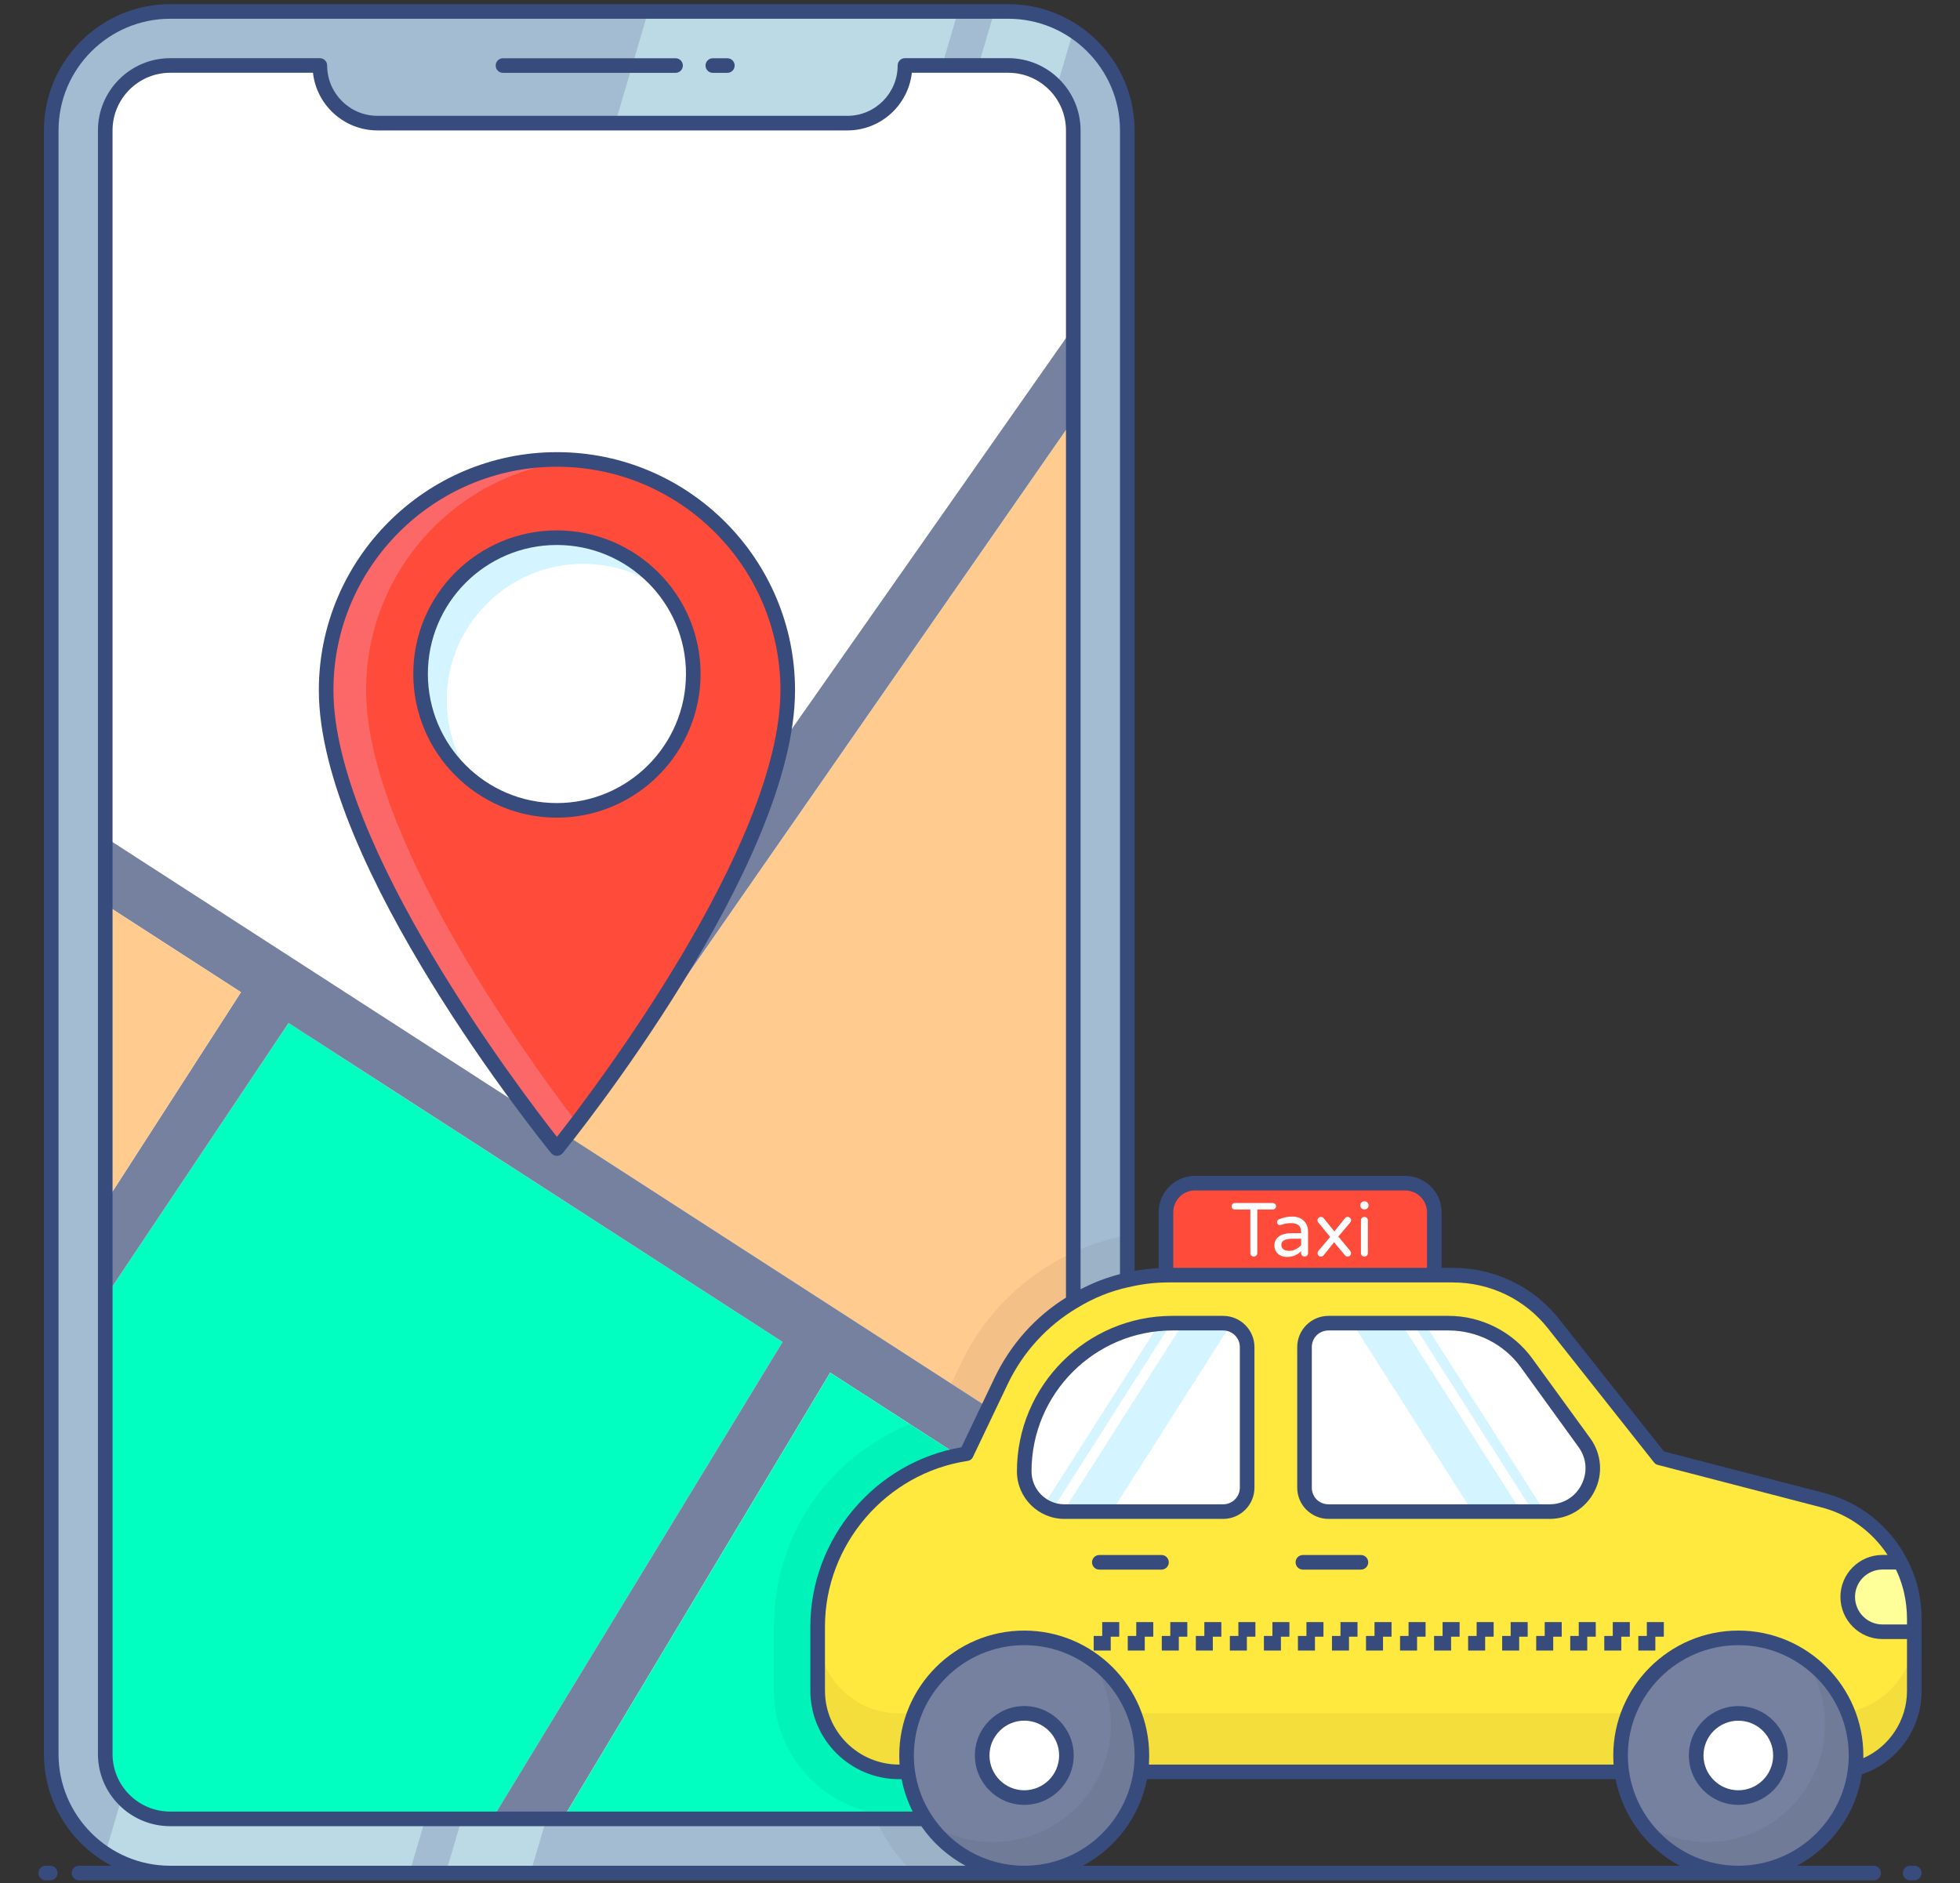 <svg xmlns="http://www.w3.org/2000/svg" xmlns:xlink="http://www.w3.org/1999/xlink" width="1634" zoomAndPan="magnify" viewBox="0 0 1225.5 1177.5" height="1570" preserveAspectRatio="xMidYMid meet" version="1.0"><rect x="0" y="0" width="1225.5" height="1177.5" fill="#333333" stroke="none"/><defs><clipPath id="id1"><path d="M 24.012 1166 L 36 1166 L 36 1176 L 24.012 1176 Z M 24.012 1166 " clip-rule="nonzero"/></clipPath><clipPath id="id2"><path d="M 1189 1166 L 1201.488 1166 L 1201.488 1176 L 1189 1176 Z M 1189 1166 " clip-rule="nonzero"/></clipPath><clipPath id="id3"><path d="M 27 2 L 1201.488 2 L 1201.488 1176 L 27 1176 Z M 27 2 " clip-rule="nonzero"/></clipPath></defs><path fill="#a4bcd1" d="M 704.844 81.465 L 704.844 1096.836 C 704.844 1125.406 688.871 1150.234 665.23 1162.648 C 655.008 1168.125 643.141 1171.227 630.637 1171.227 L 106.43 1171.227 C 91.551 1171.227 77.586 1166.844 65.992 1159.086 C 45.457 1145.941 32.039 1122.848 32.039 1096.836 L 32.039 81.465 C 32.039 40.48 65.445 7.164 106.43 7.164 L 630.637 7.164 C 645.516 7.164 659.391 11.547 671.164 19.305 C 691.52 32.539 704.844 55.449 704.844 81.465 Z M 704.844 81.465 " fill-opacity="1" fill-rule="nonzero"/><path fill="#000000" d="M 704.844 772.344 L 704.844 1096.836 C 704.844 1125.406 688.871 1150.234 665.23 1162.648 C 655.008 1168.125 643.141 1171.227 630.637 1171.227 L 571.398 1171.227 C 560.352 1160.914 551.59 1148.133 546.113 1133.711 C 510.605 1126.316 483.863 1094.738 483.863 1057.129 L 483.863 1017.152 C 483.863 954.168 525.758 900.773 585.363 885.07 L 601.43 851.297 C 621.508 809.766 660.484 780.559 704.844 772.344 Z M 704.844 772.344 " fill-opacity="0.047" fill-rule="nonzero"/><path fill="#bcdae6" d="M 598.996 7.195 L 255.984 1171.211 L 106.371 1171.211 C 91.398 1171.211 77.445 1166.789 65.82 1159.133 L 405.258 7.195 Z M 598.996 7.195 " fill-opacity="1" fill-rule="nonzero"/><path fill="#bcdae6" d="M 671.082 19.273 L 331.641 1171.211 L 278.727 1171.211 L 621.738 7.195 L 630.473 7.195 C 645.445 7.195 659.398 11.617 671.082 19.273 Z M 671.082 19.273 " fill-opacity="1" fill-rule="nonzero"/><path fill="#ffffff" d="M 671.07 81.473 L 671.07 1096.82 C 671.07 1119.184 652.855 1137.395 630.586 1137.395 L 106.398 1137.395 C 84.129 1137.395 65.918 1119.184 65.918 1096.82 L 65.918 81.473 C 65.918 59.203 84.129 40.895 106.398 40.895 L 200.008 40.895 C 200.008 60.805 216.238 77.035 236.055 77.035 L 529.805 77.035 C 549.812 77.035 565.852 60.805 565.852 40.895 L 630.586 40.895 C 652.855 40.895 671.07 59.203 671.07 81.473 Z M 671.07 81.473 " fill-opacity="1" fill-rule="nonzero"/><path fill="#ffcb8f" d="M 670.891 262.648 L 670.891 914.371 L 594.766 865.266 L 358.355 712.559 Z M 670.891 262.648 " fill-opacity="1" fill-rule="nonzero"/><path fill="#000000" d="M 670.891 783.207 L 670.891 914.371 L 594.766 865.266 L 601.43 851.297 C 616.215 820.812 641.133 796.988 670.891 783.207 Z M 670.891 783.207 " fill-opacity="0.047" fill-rule="nonzero"/><path fill="#00ffc1" d="M 489.309 839.133 L 307.754 1137.414 L 106.379 1137.414 C 84.109 1137.414 65.898 1119.203 65.898 1096.836 L 65.898 965.578 C 65.992 965.578 66.086 965.484 66.086 965.484 L 66.086 810.676 L 180.457 639.648 L 238.582 677.301 Z M 489.309 839.133 " fill-opacity="1" fill-rule="nonzero"/><path fill="#76819f" d="M 670.852 262.621 L 358.316 712.527 L 670.852 914.344 L 670.852 956.332 L 519.059 858.297 L 351.746 1137.516 L 307.66 1137.516 L 489.301 839.129 L 180.418 639.688 L 66.047 810.742 L 66.047 751.777 L 150.66 620.43 L 66.047 565.754 L 66.047 523.766 L 328.562 693.27 L 670.852 205.207 Z M 670.852 262.621 " fill-opacity="1" fill-rule="nonzero"/><path fill="#00ffc1" d="M 670.891 956.359 L 670.891 1097.02 C 670.891 1119.379 652.727 1137.547 630.273 1137.547 L 351.785 1137.547 L 519.098 858.328 L 536.164 869.371 L 568.934 890.547 Z M 670.891 956.359 " fill-opacity="1" fill-rule="nonzero"/><path fill="#000000" d="M 670.891 956.359 L 670.891 1097.02 C 670.891 1119.379 652.727 1137.547 630.273 1137.547 L 547.758 1137.547 C 547.117 1136.266 546.57 1134.988 546.113 1133.711 C 510.605 1126.316 483.863 1094.738 483.863 1057.129 L 483.863 1017.152 C 483.863 960.102 518.184 910.996 568.934 890.547 Z M 670.891 956.359 " fill-opacity="0.047" fill-rule="nonzero"/><path fill="#ffcb8f" d="M 66.043 751.754 L 150.691 620.43 L 66.043 565.793 Z M 66.043 751.754 " fill-opacity="1" fill-rule="nonzero"/><path fill="#ff4b3a" d="M 492.527 431.648 C 492.527 540.785 348.23 718.246 348.23 718.246 C 348.23 718.246 203.891 540.785 203.891 431.648 C 203.891 351.949 268.527 287.309 348.23 287.309 C 427.93 287.309 492.527 351.949 492.527 431.648 Z M 492.527 431.648 " fill-opacity="1" fill-rule="nonzero"/><path fill="#fc6868" d="M 228.898 431.637 C 228.898 521.02 325.656 656.211 360.719 702.238 C 352.922 712.426 348.215 718.258 348.215 718.258 C 348.215 718.258 203.883 540.762 203.883 431.637 C 203.883 351.957 268.531 287.309 348.215 287.309 C 352.43 287.309 356.574 287.52 360.719 287.941 C 286.871 294.195 228.898 356.172 228.898 431.637 Z M 228.898 431.637 " fill-opacity="1" fill-rule="nonzero"/><path fill="#ffffff" d="M 433.465 421.41 C 433.465 468.508 395.27 506.699 348.172 506.699 C 301.148 506.699 262.957 468.508 262.957 421.41 C 262.957 374.387 301.148 336.191 348.172 336.191 C 395.27 336.191 433.465 374.387 433.465 421.41 Z M 433.465 421.41 " fill-opacity="1" fill-rule="nonzero"/><path fill="#d4f4ff" d="M 416.16 369.945 C 401.898 359.051 383.98 352.586 364.586 352.586 C 317.578 352.586 279.352 390.812 279.352 437.82 C 279.352 457.215 285.816 475.133 296.707 489.398 C 276.188 473.797 262.98 449.137 262.98 421.379 C 262.98 374.371 301.133 336.215 348.141 336.215 C 375.898 336.215 400.562 349.426 416.16 369.945 Z M 416.16 369.945 " fill-opacity="1" fill-rule="nonzero"/><path fill="#ff4b3a" d="M 896.773 758.012 L 896.773 797.355 L 728.992 797.355 L 728.992 758.012 C 728.992 747.969 737.133 739.828 747.176 739.828 L 878.586 739.828 C 888.633 739.828 896.773 747.969 896.773 758.012 Z M 896.773 758.012 " fill-opacity="1" fill-rule="nonzero"/><path fill="#ffe93e" d="M 1196.922 1012.359 L 1196.922 1057.406 C 1196.922 1085.336 1174.246 1108.012 1146.316 1108.012 L 562.191 1108.012 C 534.109 1108.012 511.285 1085.188 511.285 1057.105 L 511.285 1017.164 C 511.285 963.105 550.777 917.156 604.234 909.047 L 626.16 863.098 C 645.531 823.004 686.074 797.328 730.672 797.328 L 908.164 797.328 C 932.938 797.328 956.363 808.59 971.68 828.109 L 1037.75 911.602 L 1139.262 937.879 C 1160.883 943.434 1178.453 958 1188.215 976.922 C 1193.918 987.582 1196.922 999.594 1196.922 1012.359 Z M 1196.922 1012.359 " fill-opacity="1" fill-rule="nonzero"/><path fill="#000000" d="M 1196.922 1020.77 L 1196.922 1057.406 C 1196.922 1085.336 1174.246 1108.012 1146.316 1108.012 L 562.191 1108.012 C 534.109 1108.012 511.285 1085.188 511.285 1057.105 L 511.285 1020.469 C 511.285 1048.547 534.109 1071.371 562.191 1071.371 L 1146.316 1071.371 C 1174.246 1071.371 1196.922 1048.699 1196.922 1020.77 Z M 1196.922 1020.77 " fill-opacity="0.047" fill-rule="nonzero"/><path fill="#ffffff" d="M 968.828 945.238 L 830.68 945.238 C 822.27 945.238 815.664 938.48 815.664 930.219 L 815.664 842.375 C 815.664 834.117 822.27 827.359 830.68 827.359 L 905.762 827.359 C 924.98 827.359 943 836.52 954.414 852.137 L 990.75 902.289 C 1003.664 920.16 990.902 945.238 968.828 945.238 Z M 968.828 945.238 " fill-opacity="1" fill-rule="nonzero"/><path fill="#ffffff" d="M 779.773 842.375 L 779.773 930.219 C 779.773 938.48 773.016 945.238 764.758 945.238 L 664.75 945.238 C 662.348 945.086 660.094 944.785 657.992 944.035 C 656.043 943.434 654.09 942.535 652.438 941.48 C 645.23 937.129 640.426 929.168 640.426 920.16 L 640.426 920.008 C 640.426 871.656 677.516 831.863 724.816 827.809 C 727.219 827.512 729.77 827.359 732.324 827.359 L 764.758 827.359 C 766.41 827.359 768.062 827.66 769.562 828.262 C 775.418 830.215 779.773 835.77 779.773 842.375 Z M 779.773 842.375 " fill-opacity="1" fill-rule="nonzero"/><path fill="#ffff9a" d="M 1196.922 1012.359 L 1196.922 1020.316 L 1176.953 1020.316 C 1164.938 1020.316 1155.328 1010.559 1155.328 998.543 C 1155.328 986.68 1164.938 976.922 1176.953 976.922 L 1188.215 976.922 C 1193.918 987.582 1196.922 999.594 1196.922 1012.359 Z M 1196.922 1012.359 " fill-opacity="1" fill-rule="nonzero"/><path fill="#d4f4ff" d="M 875.988 827.359 L 951.07 945.238 L 920.625 945.238 L 845.547 827.359 Z M 875.988 827.359 " fill-opacity="1" fill-rule="nonzero"/><path fill="#d4f4ff" d="M 890.691 827.359 L 965.773 945.238 L 958.48 945.238 L 883.398 827.359 Z M 890.691 827.359 " fill-opacity="1" fill-rule="nonzero"/><path fill="#d4f4ff" d="M 769.562 828.262 L 695.082 945.238 L 664.75 945.238 L 739.832 827.359 L 764.758 827.359 C 766.41 827.359 768.062 827.66 769.562 828.262 Z M 769.562 828.262 " fill-opacity="1" fill-rule="nonzero"/><path fill="#d4f4ff" d="M 732.324 827.359 L 657.992 944.035 C 656.043 943.434 654.09 942.535 652.438 941.48 L 724.816 827.809 C 727.219 827.512 729.77 827.359 732.324 827.359 Z M 732.324 827.359 " fill-opacity="1" fill-rule="nonzero"/><path fill="#76819f" d="M 1160.473 1097.652 C 1160.473 1138.344 1127.434 1171.23 1086.891 1171.23 C 1046.348 1171.23 1013.312 1138.344 1013.312 1097.652 C 1013.312 1057.105 1046.348 1024.223 1086.891 1024.223 C 1127.434 1024.223 1160.473 1057.105 1160.473 1097.652 Z M 1160.473 1097.652 " fill-opacity="1" fill-rule="nonzero"/><path fill="#ffffff" d="M 1113.234 1097.699 C 1113.234 1112.266 1101.406 1124.039 1086.891 1124.039 C 1072.375 1124.039 1060.551 1112.266 1060.551 1097.699 C 1060.551 1083.184 1072.375 1071.41 1086.891 1071.41 C 1101.406 1071.41 1113.234 1083.184 1113.234 1097.699 Z M 1113.234 1097.699 " fill-opacity="1" fill-rule="nonzero"/><path fill="#000000" d="M 1160.445 1097.652 C 1160.445 1138.344 1127.41 1171.23 1086.867 1171.23 C 1061.488 1171.23 1039.113 1158.316 1025.898 1138.793 C 1037.762 1147.055 1052.027 1151.859 1067.496 1151.859 C 1108.039 1151.859 1141.074 1118.973 1141.074 1078.277 C 1141.074 1063.113 1136.418 1049 1128.461 1037.285 C 1147.68 1050.348 1160.445 1072.574 1160.445 1097.652 Z M 1160.445 1097.652 " fill-opacity="0.047" fill-rule="nonzero"/><path fill="#384b7d" d="M 1086.895 1128.605 C 1069.852 1128.605 1055.988 1114.738 1055.988 1097.695 C 1055.988 1080.684 1069.852 1066.848 1086.895 1066.848 C 1103.938 1066.848 1117.797 1080.684 1117.797 1097.695 C 1117.797 1114.738 1103.938 1128.605 1086.895 1128.605 Z M 1086.895 1075.973 C 1074.887 1075.973 1065.117 1085.715 1065.117 1097.695 C 1065.117 1109.707 1074.887 1119.477 1086.895 1119.477 C 1098.902 1119.477 1108.672 1109.707 1108.672 1097.695 C 1108.672 1085.715 1098.902 1075.973 1086.895 1075.973 Z M 1086.895 1075.973 " fill-opacity="1" fill-rule="nonzero"/><path fill="#76819f" d="M 714.004 1097.652 C 714.004 1138.344 680.969 1171.23 640.426 1171.23 C 599.879 1171.23 566.848 1138.344 566.848 1097.652 C 566.848 1057.105 599.879 1024.223 640.426 1024.223 C 680.969 1024.223 714.004 1057.105 714.004 1097.652 Z M 714.004 1097.652 " fill-opacity="1" fill-rule="nonzero"/><path fill="#ffffff" d="M 666.766 1097.699 C 666.766 1112.266 654.941 1124.039 640.426 1124.039 C 625.91 1124.039 614.082 1112.266 614.082 1097.699 C 614.082 1083.184 625.91 1071.41 640.426 1071.41 C 654.941 1071.41 666.766 1083.184 666.766 1097.699 Z M 666.766 1097.699 " fill-opacity="1" fill-rule="nonzero"/><path fill="#000000" d="M 714.004 1097.652 C 714.004 1138.344 680.969 1171.23 640.426 1171.23 C 615.348 1171.23 592.973 1158.617 579.91 1139.246 C 591.621 1147.203 605.887 1151.859 621.055 1151.859 C 661.598 1151.859 694.633 1118.973 694.633 1078.277 C 694.633 1063.113 689.977 1049 682.02 1037.285 C 701.391 1050.5 714.004 1072.574 714.004 1097.652 Z M 714.004 1097.652 " fill-opacity="0.047" fill-rule="nonzero"/><path fill="#ffffff" d="M 782.398 785.117 C 781.988 784.703 781.785 784.195 781.785 783.59 L 781.785 756.301 L 772.066 756.301 C 771.496 756.301 771.02 756.113 770.637 755.73 C 770.258 755.352 770.066 754.875 770.066 754.301 C 770.066 753.73 770.258 753.246 770.637 752.852 C 771.02 752.453 771.496 752.254 772.066 752.254 L 795.781 752.254 C 796.355 752.254 796.84 752.453 797.234 752.852 C 797.633 753.246 797.832 753.73 797.832 754.301 C 797.832 754.875 797.633 755.352 797.234 755.73 C 796.84 756.113 796.355 756.301 795.781 756.301 L 786.117 756.301 L 786.117 783.59 C 786.117 784.195 785.902 784.703 785.473 785.117 C 785.043 785.527 784.527 785.734 783.926 785.734 C 783.324 785.734 782.816 785.527 782.398 785.117 Z M 782.398 785.117 " fill-opacity="1" fill-rule="nonzero"/><path fill="#ffffff" d="M 800.711 785.117 C 799.523 784.543 798.578 783.711 797.879 782.617 C 797.18 781.52 796.828 780.258 796.828 778.832 C 796.828 776.48 797.758 774.605 799.617 773.211 C 801.473 771.812 804.195 771.113 807.781 771.113 L 813.547 771.113 L 813.547 770.734 C 813.547 768.637 813.031 767.129 812 766.207 C 810.969 765.289 809.355 764.828 807.164 764.828 C 805.957 764.828 804.887 764.926 803.949 765.113 C 803.016 765.305 801.973 765.59 800.828 765.973 C 800.578 766.035 800.371 766.062 800.211 766.062 C 799.734 766.062 799.32 765.895 798.973 765.543 C 798.625 765.191 798.449 764.766 798.449 764.258 C 798.449 763.398 798.859 762.797 799.691 762.449 C 802.387 761.305 805.133 760.73 807.926 760.73 C 810.117 760.73 811.969 761.176 813.477 762.066 C 814.984 762.957 816.094 764.105 816.809 765.52 C 817.52 766.934 817.883 768.465 817.883 770.113 L 817.883 783.59 C 817.883 784.195 817.664 784.703 817.238 785.117 C 816.809 785.527 816.293 785.734 815.688 785.734 C 815.086 785.734 814.574 785.527 814.164 785.117 C 813.754 784.703 813.547 784.195 813.547 783.59 L 813.547 782.355 C 811.195 784.77 808.211 785.973 804.594 785.973 C 803.195 785.973 801.902 785.688 800.711 785.117 Z M 810.258 781.141 C 811.562 780.457 812.656 779.609 813.547 778.59 L 813.547 774.59 L 808.355 774.59 C 803.562 774.59 801.164 775.848 801.164 778.355 C 801.164 779.496 801.555 780.414 802.332 781.117 C 803.109 781.816 804.402 782.164 806.211 782.164 C 807.609 782.164 808.957 781.824 810.258 781.141 Z M 810.258 781.141 " fill-opacity="1" fill-rule="nonzero"/><path fill="#ffffff" d="M 824.383 785.141 C 824.016 784.746 823.836 784.211 823.836 783.543 C 823.836 783.066 823.992 782.625 824.312 782.211 L 831.691 773.492 L 824.312 764.496 C 823.957 764.051 823.785 763.59 823.785 763.113 C 823.785 762.48 823.992 761.965 824.406 761.566 C 824.82 761.168 825.328 760.973 825.926 760.973 C 826.691 760.973 827.262 761.238 827.645 761.781 L 834.312 770.016 L 840.93 761.781 C 841.309 761.238 841.867 760.973 842.598 760.973 C 843.234 760.973 843.754 761.168 844.172 761.566 C 844.582 761.965 844.785 762.449 844.785 763.02 C 844.785 763.496 844.629 763.941 844.312 764.352 L 836.789 773.211 L 844.219 782.164 C 844.566 782.543 844.738 783.004 844.738 783.543 C 844.738 784.148 844.551 784.664 844.172 785.094 C 843.785 785.52 843.246 785.734 842.551 785.734 C 841.852 785.734 841.293 785.449 840.883 784.875 L 834.121 776.781 L 827.738 784.785 C 827.262 785.418 826.645 785.734 825.883 785.734 C 825.246 785.734 824.746 785.535 824.383 785.141 Z M 824.383 785.141 " fill-opacity="1" fill-rule="nonzero"/><path fill="#ffffff" d="M 851.266 755.543 C 850.789 755.066 850.551 754.496 850.551 753.824 L 850.551 753.637 C 850.551 752.969 850.789 752.398 851.266 751.922 C 851.742 751.445 852.312 751.207 852.98 751.207 L 853.266 751.207 C 853.934 751.207 854.504 751.445 854.98 751.922 C 855.457 752.398 855.695 752.969 855.695 753.637 L 855.695 753.824 C 855.695 754.496 855.457 755.066 854.98 755.543 C 854.504 756.02 853.934 756.254 853.266 756.254 L 852.98 756.254 C 852.312 756.254 851.742 756.02 851.266 755.543 Z M 851.551 785.117 C 851.141 784.703 850.934 784.195 850.934 783.59 L 850.934 763.16 C 850.934 762.559 851.141 762.043 851.551 761.613 C 851.965 761.184 852.473 760.973 853.078 760.973 C 853.707 760.973 854.234 761.176 854.645 761.59 C 855.062 762.004 855.266 762.527 855.266 763.16 L 855.266 783.59 C 855.266 784.195 855.055 784.703 854.621 785.117 C 854.191 785.527 853.676 785.734 853.078 785.734 C 852.473 785.734 851.965 785.527 851.551 785.117 Z M 851.551 785.117 " fill-opacity="1" fill-rule="nonzero"/><g clip-path="url(#id1)"><path fill="#384b7d" d="M 31.391 1166.664 L 28.574 1166.664 C 26.051 1166.664 24.012 1168.703 24.012 1171.227 C 24.012 1173.75 26.051 1175.789 28.574 1175.789 L 31.391 1175.789 C 33.914 1175.789 35.953 1173.75 35.953 1171.227 C 35.953 1168.703 33.914 1166.664 31.391 1166.664 Z M 31.391 1166.664 " fill-opacity="1" fill-rule="nonzero"/></g><g clip-path="url(#id2)"><path fill="#384b7d" d="M 1196.926 1166.664 L 1194.324 1166.664 C 1191.801 1166.664 1189.758 1168.703 1189.758 1171.227 C 1189.758 1173.75 1191.801 1175.789 1194.324 1175.789 L 1196.926 1175.789 C 1199.449 1175.789 1201.488 1173.75 1201.488 1171.227 C 1201.488 1168.703 1199.449 1166.664 1196.926 1166.664 Z M 1196.926 1166.664 " fill-opacity="1" fill-rule="nonzero"/></g><path fill="#384b7d" d="M 314.492 45.555 L 422.395 45.555 C 424.918 45.555 426.961 43.512 426.961 40.988 C 426.961 38.469 424.918 36.426 422.395 36.426 L 314.492 36.426 C 311.973 36.426 309.93 38.469 309.93 40.988 C 309.93 43.512 311.973 45.555 314.492 45.555 Z M 314.492 45.555 " fill-opacity="1" fill-rule="nonzero"/><path fill="#384b7d" d="M 445.695 45.555 L 454.789 45.555 C 457.312 45.555 459.352 43.512 459.352 40.988 C 459.352 38.469 457.312 36.426 454.789 36.426 L 445.695 36.426 C 443.172 36.426 441.133 38.469 441.133 40.988 C 441.133 43.512 443.172 45.555 445.695 45.555 Z M 445.695 45.555 " fill-opacity="1" fill-rule="nonzero"/><path fill="#384b7d" d="M 348.223 282.734 C 266.164 282.734 199.352 349.547 199.352 431.605 C 199.352 541.141 338.73 713.836 344.664 721.141 C 345.578 722.145 346.855 722.781 348.223 722.781 C 349.594 722.781 350.871 722.145 351.785 721.141 C 357.715 713.836 497.098 541.141 497.098 431.605 C 497.098 349.547 430.281 282.734 348.223 282.734 Z M 348.223 710.918 C 326.133 682.805 208.477 528.453 208.477 431.605 C 208.477 354.57 271.188 291.859 348.223 291.859 C 425.262 291.859 487.969 354.57 487.969 431.605 C 487.969 528.453 370.312 682.805 348.223 710.918 Z M 348.223 710.918 " fill-opacity="1" fill-rule="nonzero"/><path fill="#384b7d" d="M 348.133 331.66 C 298.66 331.66 258.406 371.91 258.406 421.383 C 258.406 470.949 298.66 511.293 348.133 511.293 C 397.695 511.293 438.039 470.949 438.039 421.383 C 438.039 371.91 397.695 331.66 348.133 331.66 Z M 348.133 502.164 C 303.68 502.164 267.535 465.926 267.535 421.383 C 267.535 376.934 303.68 340.785 348.133 340.785 C 392.676 340.785 428.914 376.934 428.914 421.383 C 428.914 465.926 392.676 502.164 348.133 502.164 Z M 348.133 502.164 " fill-opacity="1" fill-rule="nonzero"/><path fill="#384b7d" d="M 814.641 981.496 L 850.926 981.496 C 853.449 981.496 855.492 979.453 855.492 976.934 C 855.492 974.41 853.449 972.367 850.926 972.367 L 814.641 972.367 C 812.117 972.367 810.074 974.41 810.074 976.934 C 810.074 979.453 812.117 981.496 814.641 981.496 Z M 814.641 981.496 " fill-opacity="1" fill-rule="nonzero"/><path fill="#384b7d" d="M 730.805 976.934 C 730.805 974.41 728.762 972.367 726.242 972.367 L 687.352 972.367 C 684.828 972.367 682.785 974.41 682.785 976.934 C 682.785 979.453 684.828 981.496 687.352 981.496 L 726.242 981.496 C 728.762 981.496 730.805 979.453 730.805 976.934 Z M 730.805 976.934 " fill-opacity="1" fill-rule="nonzero"/><path fill="#384b7d" d="M 830.719 949.789 L 968.82 949.789 C 980.777 949.789 991.547 943.219 996.934 932.539 C 1002.41 921.949 1001.406 909.262 994.469 899.586 L 958.051 849.477 C 945.91 832.773 926.285 822.824 905.746 822.824 L 830.719 822.824 C 819.855 822.824 811.094 831.586 811.094 842.355 L 811.094 930.258 C 811.094 941.027 819.855 949.789 830.719 949.789 Z M 820.219 842.355 C 820.219 836.516 824.785 831.949 830.719 831.949 L 905.746 831.949 C 923.453 831.949 940.25 840.438 950.746 854.77 L 987.074 904.973 C 992.094 911.91 992.734 920.672 988.809 928.43 C 984.887 936.098 977.398 940.66 968.82 940.66 L 830.719 940.66 C 824.785 940.66 820.219 936.098 820.219 930.258 Z M 820.219 842.355 " fill-opacity="1" fill-rule="nonzero"/><path fill="#384b7d" d="M 635.84 920.125 C 635.84 936.465 649.164 949.789 665.504 949.789 L 764.723 949.789 C 775.586 949.789 784.348 941.027 784.348 930.258 L 784.348 842.355 C 784.348 831.586 775.586 822.824 764.723 822.824 L 733.051 822.824 C 679.469 822.824 635.84 866.363 635.84 920.125 Z M 733.051 831.949 L 764.723 831.949 C 770.566 831.949 775.219 836.605 775.219 842.355 L 775.219 930.258 C 775.219 936.008 770.566 940.66 764.723 940.66 L 665.504 940.66 C 654.188 940.66 644.965 931.441 644.965 920.031 C 644.965 871.473 684.488 831.949 733.051 831.949 Z M 733.051 831.949 " fill-opacity="1" fill-rule="nonzero"/><g clip-path="url(#id3)"><path fill="#384b7d" d="M 1164.152 1109.523 C 1186.242 1102.133 1201.484 1081.047 1201.484 1057.406 L 1201.484 1012.316 C 1201.484 998.898 1198.383 986.301 1192.266 974.801 C 1181.68 954.172 1162.691 939.203 1140.422 933.543 L 1040.383 907.621 L 975.211 825.285 C 959.145 804.656 934.684 792.793 908.121 792.793 L 901.367 792.793 L 901.367 758.016 C 901.367 745.512 891.141 735.289 878.547 735.289 L 747.199 735.289 C 734.602 735.289 724.469 745.512 724.469 758.016 L 724.469 792.977 C 719.359 793.25 714.34 793.797 709.41 794.707 L 709.41 81.555 C 709.41 38.02 673.988 2.602 630.453 2.602 L 106.426 2.602 C 62.891 2.602 27.477 38.02 27.477 81.555 L 27.477 1096.836 C 27.477 1127.105 44.617 1153.418 69.688 1166.664 L 49.359 1166.664 C 46.84 1166.664 44.797 1168.703 44.797 1171.227 C 44.797 1173.75 46.84 1175.789 49.359 1175.789 C 599.52 1175.789 692.98 1175.789 1171.504 1175.789 C 1174.027 1175.789 1176.066 1173.75 1176.066 1171.227 C 1176.066 1168.703 1174.027 1166.664 1171.504 1166.664 L 1123.629 1166.664 C 1144.898 1155.254 1160.41 1134.262 1164.152 1109.523 Z M 1192.359 1012.316 L 1192.359 1015.781 L 1176.934 1015.781 C 1167.531 1015.781 1159.863 1008.023 1159.863 998.531 C 1159.863 989.129 1167.531 981.461 1176.934 981.461 L 1185.422 981.461 C 1186.152 982.832 1186.699 984.203 1187.34 985.66 C 1187.703 986.664 1188.066 987.762 1188.434 988.766 C 1188.891 989.953 1189.254 991.23 1189.621 992.508 C 1189.984 993.695 1190.258 994.789 1190.531 995.977 C 1191.719 1001.27 1192.359 1006.746 1192.359 1012.316 Z M 908.121 801.918 C 931.852 801.918 953.668 812.508 968.09 830.945 L 1034.176 914.465 C 1034.812 915.285 1035.637 915.836 1036.547 916.016 L 1138.141 942.395 C 1155.484 946.688 1170.453 957.457 1180.219 972.336 L 1176.934 972.336 C 1162.512 972.336 1150.734 984.109 1150.734 998.531 C 1150.734 1013.043 1162.512 1024.91 1176.934 1024.91 L 1192.359 1024.91 L 1192.359 1057.406 C 1192.359 1075.66 1181.406 1092.184 1165.066 1099.395 L 1165.066 1097.66 C 1165.066 1054.668 1130.016 1019.617 1086.934 1019.617 C 1043.852 1019.617 1008.707 1054.668 1008.707 1097.66 C 1008.707 1099.574 1008.801 1101.492 1008.891 1103.41 L 718.355 1103.41 C 718.445 1101.492 718.535 1099.574 718.535 1097.66 C 718.535 1054.668 683.484 1019.617 640.402 1019.617 C 597.32 1019.617 562.27 1054.668 562.27 1097.66 C 562.27 1099.574 562.359 1101.492 562.453 1103.41 L 562.18 1103.41 C 536.621 1103.41 515.809 1082.691 515.809 1057.133 L 515.809 1017.152 C 515.809 965.762 554.145 921.219 604.895 913.551 C 606.449 913.371 607.727 912.457 608.363 910.996 L 630.27 865.082 C 639.766 845.367 654.734 829.031 673.445 817.895 C 673.535 817.895 673.535 817.801 673.629 817.801 C 683.578 811.688 694.348 807.305 705.758 804.84 C 705.848 804.84 705.848 804.84 705.941 804.84 C 713.883 802.922 722.188 801.918 730.676 801.918 Z M 640.367 1166.664 C 616.012 1166.652 594.578 1153.969 582.352 1134.809 C 575.414 1124.129 571.398 1111.352 571.398 1097.66 C 571.398 1059.688 602.34 1028.746 640.402 1028.746 C 678.465 1028.746 709.41 1059.688 709.41 1097.66 C 709.41 1135.707 678.488 1166.637 640.445 1166.664 Z M 666.508 811.414 C 647.34 823.371 632.004 840.531 622.055 861.16 L 601.152 904.973 C 547.117 914.281 506.68 962.113 506.68 1017.152 L 506.68 1057.133 C 506.68 1087.711 531.602 1112.539 562.18 1112.539 L 563.73 1112.539 C 565.098 1119.656 567.473 1126.5 570.668 1132.801 L 106.426 1132.801 C 86.551 1132.801 70.371 1116.664 70.371 1096.836 L 70.371 81.555 C 70.371 61.68 86.551 45.504 106.426 45.504 L 195.68 45.504 C 197.953 65.762 215.184 81.555 236.043 81.555 L 529.871 81.555 C 550.676 81.555 567.867 65.762 570.133 45.504 L 630.453 45.504 C 650.332 45.504 666.508 61.68 666.508 81.555 Z M 717.168 1112.539 L 1010.168 1112.539 C 1014.73 1135.996 1029.789 1155.707 1050.234 1166.664 L 677.102 1166.664 C 697.547 1155.707 712.605 1135.996 717.168 1112.539 Z M 733.598 758.016 C 733.598 750.531 739.621 744.414 747.199 744.414 L 878.547 744.414 C 886.121 744.414 892.238 750.531 892.238 758.016 L 892.238 792.793 L 733.598 792.793 Z M 36.605 1096.836 L 36.605 81.555 C 36.605 43.055 67.93 11.73 106.426 11.73 L 630.453 11.73 C 668.961 11.73 700.285 43.055 700.285 81.555 L 700.285 796.715 C 700.281 796.715 700.281 796.719 700.281 796.719 C 691.703 798.906 683.488 802.102 675.637 806.211 L 675.637 81.555 C 675.637 56.641 655.367 36.375 630.453 36.375 L 565.828 36.375 C 563.305 36.375 561.266 38.418 561.266 40.941 C 561.266 58.305 547.18 72.43 529.871 72.43 L 236.043 72.43 C 218.68 72.43 204.551 58.305 204.551 40.941 C 204.551 38.418 202.508 36.375 199.988 36.375 L 106.426 36.375 C 81.512 36.375 61.242 56.641 61.242 81.555 L 61.242 1096.836 C 61.242 1121.703 81.512 1141.926 106.426 1141.926 L 576.051 1141.926 C 576.051 1141.926 576.051 1141.93 576.051 1141.93 C 583.172 1152.242 592.664 1160.73 603.707 1166.664 L 106.426 1166.664 C 67.93 1166.664 36.605 1135.34 36.605 1096.836 Z M 1086.984 1166.664 L 1086.883 1166.664 C 1048.598 1166.633 1017.836 1135.402 1017.836 1097.66 C 1017.836 1059.688 1048.871 1028.746 1086.934 1028.746 C 1124.902 1028.746 1155.938 1059.688 1155.938 1097.66 C 1155.938 1135.742 1124.844 1166.637 1086.984 1166.664 Z M 1086.984 1166.664 " fill-opacity="1" fill-rule="nonzero"/></g><path fill="#384b7d" d="M 640.402 1066.809 C 623.426 1066.809 609.551 1080.684 609.551 1097.66 C 609.551 1114.727 623.426 1128.602 640.402 1128.602 C 657.473 1128.602 671.348 1114.727 671.348 1097.66 C 671.348 1080.684 657.473 1066.809 640.402 1066.809 Z M 640.402 1119.477 C 628.445 1119.477 618.68 1109.707 618.68 1097.66 C 618.68 1085.703 628.445 1075.934 640.402 1075.934 C 652.453 1075.934 662.219 1085.703 662.219 1097.66 C 662.219 1109.707 652.453 1119.477 640.402 1119.477 Z M 640.402 1119.477 " fill-opacity="1" fill-rule="nonzero"/><path fill="#384b7d" d="M 689.168 1022.977 L 683.848 1022.977 L 683.848 1032.105 L 694.488 1032.105 L 694.488 1023.438 L 699.812 1023.438 L 699.812 1014.309 L 689.168 1014.309 Z M 689.168 1022.977 " fill-opacity="1" fill-rule="nonzero"/><path fill="#384b7d" d="M 710.445 1022.977 L 705.133 1022.977 L 705.133 1032.105 L 715.766 1032.105 L 715.766 1023.438 L 721.09 1023.438 L 721.09 1014.309 L 710.445 1014.309 Z M 710.445 1022.977 " fill-opacity="1" fill-rule="nonzero"/><path fill="#384b7d" d="M 731.73 1022.977 L 726.41 1022.977 L 726.41 1032.105 L 737.055 1032.105 L 737.055 1023.438 L 742.375 1023.438 L 742.375 1014.309 L 731.73 1014.309 Z M 731.73 1022.977 " fill-opacity="1" fill-rule="nonzero"/><path fill="#384b7d" d="M 753.02 1022.977 L 747.695 1022.977 L 747.695 1032.105 L 758.332 1032.105 L 758.332 1023.438 L 763.652 1023.438 L 763.652 1014.309 L 753.02 1014.309 Z M 753.02 1022.977 " fill-opacity="1" fill-rule="nonzero"/><path fill="#384b7d" d="M 774.297 1022.977 L 768.973 1022.977 L 768.973 1032.105 L 779.617 1032.105 L 779.617 1023.438 L 784.938 1023.438 L 784.938 1014.309 L 774.297 1014.309 Z M 774.297 1022.977 " fill-opacity="1" fill-rule="nonzero"/><path fill="#384b7d" d="M 816.859 1022.977 L 811.539 1022.977 L 811.539 1032.105 L 822.18 1032.105 L 822.18 1023.438 L 827.5 1023.438 L 827.5 1014.309 L 816.859 1014.309 Z M 816.859 1022.977 " fill-opacity="1" fill-rule="nonzero"/><path fill="#384b7d" d="M 838.145 1022.977 L 832.824 1022.977 L 832.824 1032.105 L 843.465 1032.105 L 843.465 1023.438 L 848.789 1023.438 L 848.789 1014.309 L 838.145 1014.309 Z M 838.145 1022.977 " fill-opacity="1" fill-rule="nonzero"/><path fill="#384b7d" d="M 859.422 1022.977 L 854.102 1022.977 L 854.102 1032.105 L 864.742 1032.105 L 864.742 1023.438 L 870.066 1023.438 L 870.066 1014.309 L 859.422 1014.309 Z M 859.422 1022.977 " fill-opacity="1" fill-rule="nonzero"/><path fill="#384b7d" d="M 880.707 1022.977 L 875.387 1022.977 L 875.387 1032.105 L 886.031 1032.105 L 886.031 1023.438 L 891.352 1023.438 L 891.352 1014.309 L 880.707 1014.309 Z M 880.707 1022.977 " fill-opacity="1" fill-rule="nonzero"/><path fill="#384b7d" d="M 901.984 1022.977 L 896.664 1022.977 L 896.664 1032.105 L 907.309 1032.105 L 907.309 1023.438 L 912.629 1023.438 L 912.629 1014.309 L 901.984 1014.309 Z M 901.984 1022.977 " fill-opacity="1" fill-rule="nonzero"/><path fill="#384b7d" d="M 923.273 1022.977 L 917.949 1022.977 L 917.949 1032.105 L 928.594 1032.105 L 928.594 1023.438 L 933.914 1023.438 L 933.914 1014.309 L 923.273 1014.309 Z M 923.273 1022.977 " fill-opacity="1" fill-rule="nonzero"/><path fill="#384b7d" d="M 944.551 1022.977 L 939.238 1022.977 L 939.238 1032.105 L 949.871 1032.105 L 949.871 1023.438 L 955.191 1023.438 L 955.191 1014.309 L 944.551 1014.309 Z M 944.551 1022.977 " fill-opacity="1" fill-rule="nonzero"/><path fill="#384b7d" d="M 965.836 1022.977 L 960.516 1022.977 L 960.516 1032.105 L 971.156 1032.105 L 971.156 1023.438 L 976.477 1023.438 L 976.477 1014.309 L 965.836 1014.309 Z M 965.836 1022.977 " fill-opacity="1" fill-rule="nonzero"/><path fill="#384b7d" d="M 987.121 1022.977 L 981.801 1022.977 L 981.801 1032.105 L 992.434 1032.105 L 992.434 1023.438 L 997.754 1023.438 L 997.754 1014.309 L 987.121 1014.309 Z M 987.121 1022.977 " fill-opacity="1" fill-rule="nonzero"/><path fill="#384b7d" d="M 800.902 1023.438 L 806.215 1023.438 L 806.215 1014.309 L 795.582 1014.309 L 795.582 1022.977 L 790.262 1022.977 L 790.262 1032.105 L 800.902 1032.105 Z M 800.902 1023.438 " fill-opacity="1" fill-rule="nonzero"/><path fill="#384b7d" d="M 1013.719 1023.438 L 1019.043 1023.438 L 1019.043 1014.309 L 1008.398 1014.309 L 1008.398 1022.977 L 1003.078 1022.977 L 1003.078 1032.105 L 1013.719 1032.105 Z M 1013.719 1023.438 " fill-opacity="1" fill-rule="nonzero"/><path fill="#384b7d" d="M 1035.008 1023.438 L 1040.32 1023.438 L 1040.32 1014.309 L 1029.684 1014.309 L 1029.684 1022.977 L 1024.363 1022.977 L 1024.363 1032.105 L 1035.008 1032.105 Z M 1035.008 1023.438 " fill-opacity="1" fill-rule="nonzero"/></svg>